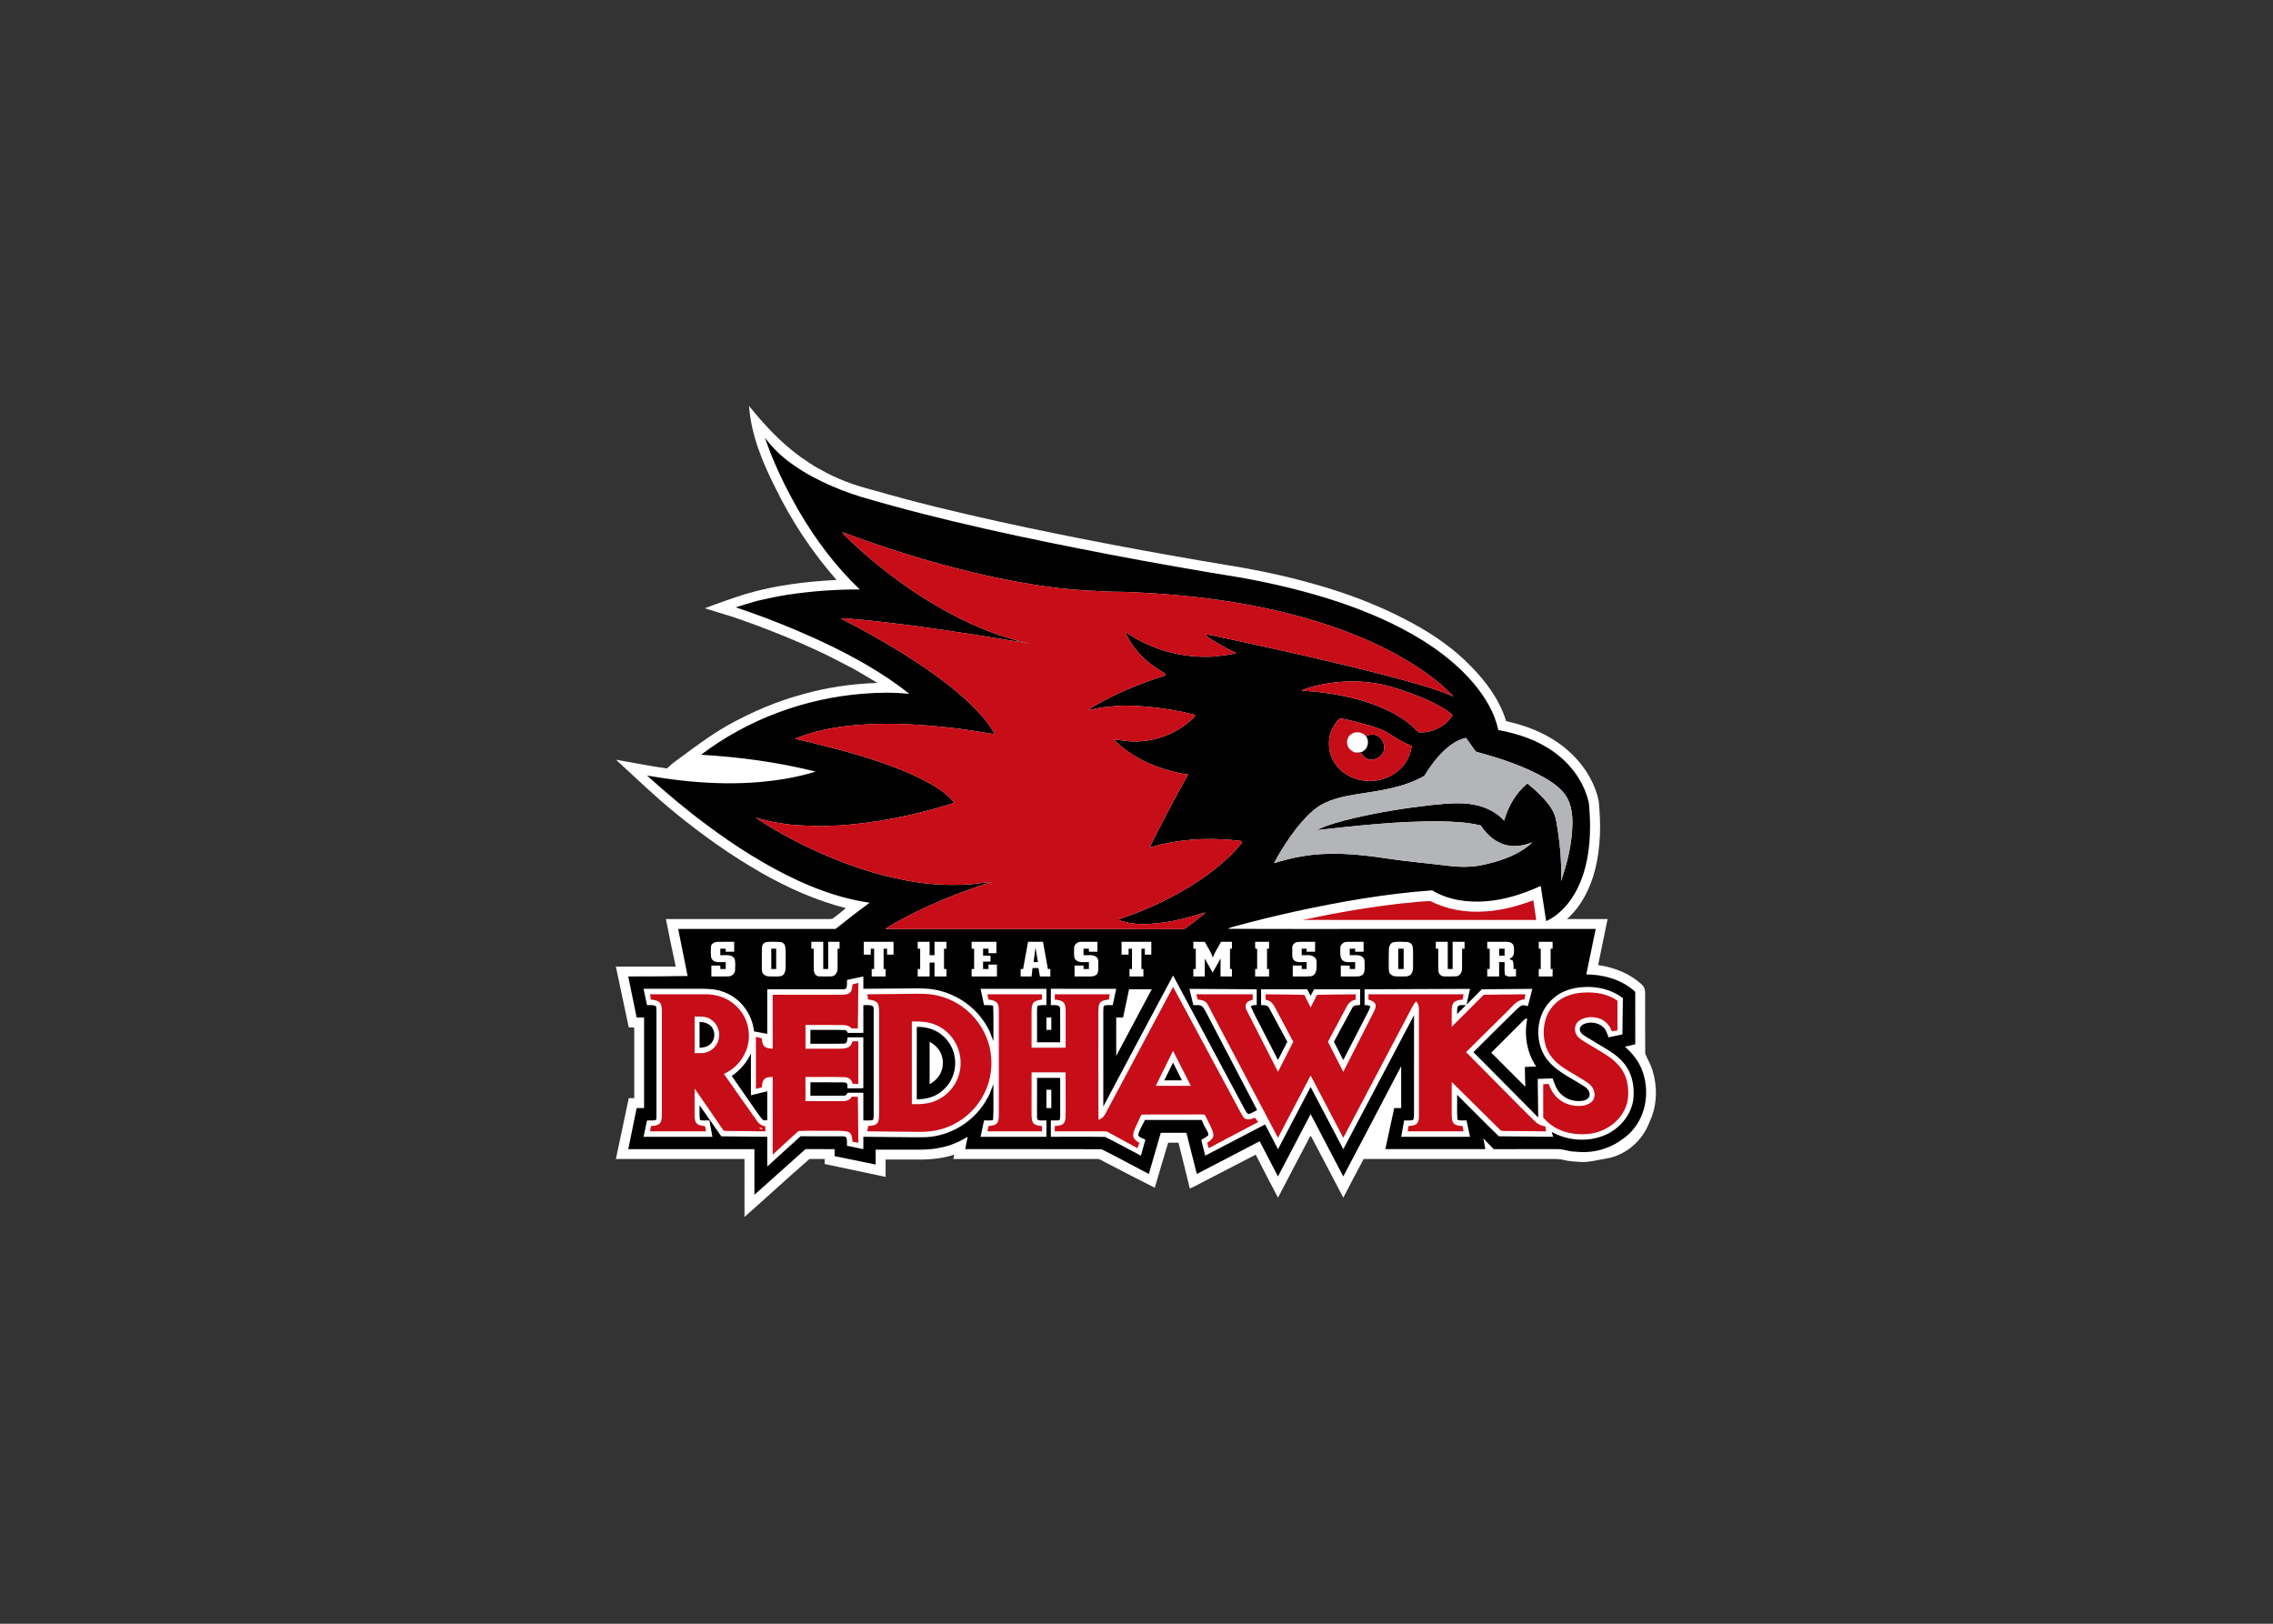 <svg clip-rule="evenodd" fill-rule="evenodd" stroke-linejoin="round" stroke-miterlimit="1.414" viewBox="0 0 560 400" xmlns="http://www.w3.org/2000/svg"><rect x="0" y="0" width="560" height="400" fill="#333333" stroke="none"/><g fill-rule="nonzero" transform="matrix(.211 0 0 .211 139.323 91.84)"><path d="m214.278 38.635c17.78 22.091 37.3 43.071 60.36 59.741 7.5 4.98 14.73 10.4 22.83 14.4 19.14 11.17 40.19 18.69 61.61 24.12 48.029 13.989 96.719 25.6 145.559 36.44 89.96 19.79 180.55 36.65 271.42 51.76 42.92 6.91 85.43 16.7 126.77 30.229 29.9 9.881 59 22.25 86.69 37.271 24.733 13.529 48.233 29.799 67.853 50.169 17.78 18.131 33.49 39.32 40.92 63.881 21.75 4.879 43.13 12.74 61.38 25.759 22.83 16.071 41.04 40.021 46.76 67.671 2.71 26.7 2.32 54.03-4.28 80.17-5.51 21.56-15.99 42.51-32.78 57.469 15.79.051 31.59 0 47.38.03-3.65 17.9-7.32 35.801-11 53.701 18.92 2.73 37.69 10.07 51.65 23.44 4.11 3.93 3.11 10.08 3.23 15.209.05 21.621-.14 43.251.09 64.861 2.87 6.83 6.84 13.259 8.81 20.51 5.04 17.14 5.18 36.01-1.12 52.86-2.19 5.1-4.06 10.369-6.74 15.25-9.53 17.39-26.85 30.6-46.57 33.83-9.3 1.359-18.45 4.16-27.91 4-7.35-.46-14.78-.621-21.96-2.47-5.94-1.51-12.08-.961-18.13-1.031-71.72-.009-143.44 0-215.163-.009-8.07 14.97-15.93 30.039-23.75 45.128-12.61-23.85-24.95-47.868-37.66-71.658-.23-.04-.69-.13-.92-.171-12.69 23.851-25.12 47.87-37.66 71.81-8.89-16.62-17.5-33.379-26.03-50.18-20.04 10.321-40.04 20.71-60.05 31.08-5.66 2.78-11.05 6.11-16.91 8.46-4.37-17.86-8.69-35.729-13.24-53.549h-12c-5.42 17.469-10.46 35.049-15.65 52.589-19.57-9.77-38.97-19.869-58.39-29.949-2.79-1.281-5.33-3.57-8.54-3.551-56.1-.04-112.19.051-168.29-.04.38-1.69.75-3.369 1.12-5.049-16.03 5.409-33.07 6.059-49.84 5.67-10.12.01-20.249-.02-30.369.02-.01 6.75.01 13.5-.02 20.259-23.7-4.991-47.41-9.97-71.1-15.019-.01-1.96-.02-3.91-.04-5.85-5.9-.01-11.8.02-17.7-.02-25.59 22.218-50.47 45.229-75.89 67.648-.1-22.539 0-45.08-.05-67.608-50.04-.06-100.08.04-150.13-.051 5.06-23.669 9.97-47.359 15.04-71.019 2.12-.02 4.24-.02 6.36-.03.03-27.51.02-55.021.01-82.54-2.13-.021-4.26-.03-6.389-.03-5.051-23.65-10.091-47.31-15.021-70.981 23.29-.07 46.57.011 69.86-.04-3.91-18.479-7.88-36.94-11.46-55.48 60.98-.009 121.95 0 182.93-.009 3.75-.131 7.56.339 11.28-.25 5.54-3.82 10.75-8.121 15.88-12.481-34.76-8.839-67.75-23.62-98.84-41.339-35.15-20.16-68.32-43.661-99.69-69.281-24.37-19.63-46.72-41.569-69.84-62.619 19.74 3.31 39.37 7.4 59.2 10.15 3.17-1.99 5.52-5.061 8.58-7.21 20.76-15.05 40.98-31 63.43-43.52 27.44-15.3 56.56-27.73 86.93-35.89 28.31-8.121 57.66-12.161 87.07-13.22-9.1-5.561-18.34-10.91-27.56-16.29-13.25-6.831-26.37-13.931-39.91-20.201-32.8-15.299-66.49-28.69-100.74-40.38-11.04-3.589-22.25-6.66-33.29-10.27 15.72-5.989 31.6-11.629 47.66-16.69 34.47-10.19 70.38-14.559 106.19-16.369-28.71-32.64-52.87-69.251-71.85-108.36-15.02-29.721-27.93-61.331-30.38-94.881z" fill="#fff"/><path d="m232.828 75.746c7.1 9.61 15.49 18.21 24.85 25.63 25.85 20.199 56.33 33.629 87.43 43.48 95.759 28.209 193.579 48.659 291.539 67.519 50 9.5 100.12 18.39 150.37 26.471 39.16 6.929 77.96 16.159 115.71 28.73 34.11 11.469 67.43 25.81 98.063 44.82 22.08 13.82 42.76 30.24 59.63 50.19 13.21 15.83 24.46 34.039 28.71 54.44 23.11 4.27 46.07 11.88 65.23 25.83 20.03 14.37 35.64 35.779 40.68 60.14 2.22 24.72 1.95 50-4.27 74.169-4.56 17.68-12.54 34.871-25.31 48.141-5.85 6.12-12.65 11.42-20.43 14.84-2.13-13.701-4.22-27.4-6.32-41.091-20.12 9.151-41.47 16.19-63.62 17.911-21.56 1.66-44.34-1.251-63.04-12.731-53.513 3.841-106.493 13-158.873 24.41-23.79 5.241-47.48 10.98-70.99 17.411-2.94.839-6 1.43-8.63 3.069 62.83.411 125.68.061 188.51.18h240.833c-3.68 17.691-7.33 35.39-11 53.091 19.5.1 39.54 5.51 54.73 18.14.96.989 2.71 1.75 2.43 3.439.05 19.98 0 39.971.03 59.961-4.04 1-8.08 1.989-12.13 2.91 8.73 7.359 16.05 16.6 20.12 27.35 6.75 17.87 6.36 38.6-1.91 55.92-4.61 9.43-11.4 17.96-20.06 23.97-12.26 9.39-27.46 14.99-42.91 15.66-5.17.32-10.32-.32-15.46-.57-6.3-.35-12.28-3.041-18.62-2.82-24.79.04-49.57-.011-74.36.02-4.03-4.16-8-8.39-12.03-12.54.74 4.17 1.51 8.35 2.29 12.53-38.92.01-77.833 0-116.753 0 3.46-15.98 6.92-31.96 10.38-47.94 2.69 0 5.4-.01 8.11 0 0-16.31.01-32.63 0-48.94-22.54 42.92-44.93 85.919-67.59 128.779-12.72-24.259-25.41-48.539-38.13-72.799-12.71 24.26-25.4 48.54-38.12 72.799-7.14-13.699-14.27-27.389-21.39-41.089-24.46 12.739-48.93 25.46-73.39 38.198-4.04-16.029-8.09-32.049-12.13-48.069h-29.98c-4.66 16.011-9.25 32.04-13.9 48.06-18.44-9.57-36.66-19.639-55.23-28.899-53.05-.231-106.13-.03-159.19-.1.96-4.78 1.89-9.57 2.85-14.351-9.52 5.631-19.73 10.321-30.65 12.381-14.66 3.499-29.84 2.41-44.77 2.599h-31.999v17.341c-15.98-3.27-31.95-6.541-47.93-9.8-.01-2.73-.01-5.451-.01-8.17-11.32-.01-22.64.019-33.96-.01-19.93 17.71-39.76 35.529-59.66 53.279-.01-17.761 0-35.509 0-53.259-49.1-.01-98.2 0-147.3-.01 3.26-15.98 6.53-31.96 9.81-47.94 2.89 0 5.78-.01 8.67 0 .01-35.25.01-70.5 0-105.74-2.9-.01-5.79-.01-8.69 0-3.27-15.98-6.54-31.961-9.81-47.941 23.1.021 46.21-.129 69.32-.529-3.67-18.301-7.34-36.61-11.02-54.911 61.26-.009 122.52-.009 183.77 0 13.07-10.47 26.28-20.779 39.83-30.609-28.62-4.15-56.27-13.381-82.52-25.36-38.82-17.871-75.04-40.97-109.18-66.59-23.72-17.64-46.34-36.73-68.27-56.55 52.74 9.18 107.08 12.81 160.13 3.99 12.45-2.08 24.81-4.83 36.87-8.61-43.86-10.93-88.82-17.071-133.92-19.66 54.34-41.24 120.81-65.8 188.73-71.24 18.08-1.48 36.32-1.771 54.379.159-15.49-12.579-32.209-23.54-49.399-33.62-26.5-15.459-54.26-28.65-82.46-40.68-23.26-9.82-46.88-18.82-70.83-26.789 8.47-2.471 16.85-5.26 25.37-7.57 11.66-2.501 23.28-5.311 35.09-7.05 27.94-4.22 56.2-6.31 84.45-6.2-28.37-27.081-52.08-58.75-71.69-92.651-15.47-26.939-29.03-55.099-39.08-84.529zm90.01 110.339c5.53 6.861 12.53 12.301 18.8 18.44 24.37 21.99 50.569 41.98 78.319 59.51 27.26 16.95 56.04 31.64 86.4 42.141 11.55 3.63 23.01 7.709 35.03 9.55-5.91-.13-11.55-2.091-17.42-2.551-58.39-9.559-116.88-18.729-175.769-24.649-9.04-.511-18.02-2.021-27.09-1.91 24.7 12.68 49.01 26.129 72.559 40.84 26.89 16.859 53.15 34.999 76.5 56.58 11.78 11.31 23.31 23.29 30.99 37.87-17.96-2.87-35.91-5.94-54.02-7.84-32.19-3.401-64.649-5.461-97.009-3.541-27.99 1.65-56.18 5.9-82.21 16.73 48.47 11.31 97.21 23.421 142.559 44.36 15.69 7.85 32.09 16.16 43.26 30.111-2.4 1.309-5.04 2.069-7.65 2.85-41.29 12.49-83.879 21.1-126.959 23.919-6.35.051-12.68.401-19.01.881-16.26-.921-32.69-.421-48.77-3.5-9.9-1.3-19.55-3.871-29.18-6.451 27.01 18.291 56.25 33.11 86.22 45.871 28.66 12.049 58.47 21.56 89.059 27.26 24.54 4.87 49.76 6.33 74.72 4.67 8.59-.591 17.06-2.351 25.66-2.7-7.48 1.69-14.52 4.8-21.81 7.13-23.39 8.24-46.38 17.669-68.6 28.71-11.52 5.93-23.229 11.629-33.969 18.92 10.56.32 21.119.07 31.679.15 105.76.019 211.53-.051 317.3.04 8.62-6.071 17.09-12.411 24.96-19.431-5.94 1.251-11.59 3.541-17.47 5.01-14 3.92-28.33 6.861-42.84 7.901-13.56 1.63-27.55.65-40.51-3.79-.02-.32-.05-.951-.07-1.271 19.93-6.639 39.38-14.699 58.06-24.3 30.8-15.87 60.14-35.719 83.01-62.009 1.32-1.351 2.13-3.06 2.74-4.82-31.27-4.01-63.36-3.45-94.15 3.74-4.76 1.08-9.38 2.679-14.18 3.57 14.35-28.73 29.26-57.2 45.05-85.15-5.86-.57-11.61-1.8-17.32-3.19-25.67-6.56-50.65-18.43-69.42-37.48 5.36-.171 10.55 1.449 15.88 1.73 27.95 2.69 56.77-7.411 76.94-26.951.89-.79 3.38-3.469 1.01-3.919-16.69-4.361-33.8-7.11-50.96-8.941-12.63-1.059-25.31-2.16-37.99-1.29-7.57.76-15.21 1.01-22.69 2.56-4.29.54-8.38 2.241-12.73 2.26 28.18-17.67 59.21-30.329 90.79-40.479-.47-1.561-1.24-2.98-2.79-3.651-19.21-10.639-35.65-27.05-44.35-47.399 29.94 21.03 67.12 31.269 103.58 29.13 8.71-1.26 17.53-1.751 26.09-3.951-9.86-5.059-19.69-10.199-29.03-16.169-2.41-1.6-5.27-2.99-6.38-5.88 8.94 1.179 17.64 3.659 26.5 5.309 41.1 8.801 82.13 17.951 123.03 27.65 31.39 7.411 62.69 15.19 93.73 23.951 15.543 4.54 31.143 9.13 45.953 15.749-18.67-19.849-41.593-35.149-65.253-48.389-25.02-13.811-51.45-24.971-78.49-34.17-75-25.251-154.15-35.941-232.96-39.31-12.34-.841-24.75 0-37.07-1.241-42.08-1.12-83.78-8.019-124.91-16.659-54.16-11.83-107.41-27.651-159.539-46.491-5.26-1.889-10.44-4.039-15.81-5.62zm542.169 182.441c-1.94.629-3.76 1.58-5.56 2.51 30.2 1.77 60.5 6.82 88.78 17.87 14.71 5.989 29.07 13.45 41.01 24.059 2.45 2.071 4.32 4.811 6.96 6.671 15.393 1.26 31.373-6.73 39.503-19.86-3.67-4.131-8.77-6.78-13.41-9.711-15.79-9.079-32.943-15.449-50.223-21.039-34.42-11.791-72.45-11.29-107.06-.5zm38.3 35.579c-5.84 6.16-10.01 13.991-11.45 22.391-.9 8.24-.26 16.929 3.61 24.4 5.54 11.789 16.81 20.209 29.2 23.68 16.31 4.68 34.93.97 47.85-10.14 8.63-7.17 14.22-17.731 15.43-28.88-9.04-3.52-17.36-8.54-25.46-13.811-7.79-5.199-16.84-7.969-25.73-10.62-9.88-2.7-19.8-5.32-29.83-7.37-1.18-.05-2.74-.73-3.62.35zm117.693 41.931c-7.08 7.41-12.76 15.98-18.23 24.59-23.583 13.47-51.023 17.17-77.463 21.17-14.97 2.349-30.21 5.35-43.52 12.929-11.4 6.91-20.17 17.161-28.5 27.381-9.73 12.729-18.54 26.18-26.03 40.36 10.76-3.331 21.68-6.15 32.8-7.971 32.13-5.599 64.93-2.63 96.94 2.201 24.57 3.86 49.383 5.779 74.053 8.91 14.65 1.82 29.66 1.68 44.03-1.98 19.38-4.59 39.1-11.541 53.87-25.42-8.85 3.34-18.47 5.449-27.91 3.71-13.66-2.32-25.1-11.92-32.32-23.41-15.55-3.82-31.64-4.52-47.58-4.841-48.253-.4-96.303 4.981-144.173 10.281 13.65-6.721 28.53-10.33 43.23-13.97 29.62-6.94 59.72-11.81 89.953-15.241 16.96-1.62 34.23-3.78 51.12-.489 13.05 2.52 25.64 8.63 34.74 18.47 4.66-16.621 13.66-32.22 27.11-43.251 8.2 6.58 16.03 13.71 22.75 21.821 5.27 6.219 9.55 13.5 10.89 21.64 4.24 23.18 6.64 46.819 5.65 70.399 7.84-22.549 13.43-46.199 13.33-70.179-.31-11.031-2.36-22.6-9.22-31.57-6.33-8.081-14.99-13.921-23.78-19.02-24.54-13.791-51.54-22.541-78.61-29.88-1.41-.32-2.07-1.741-2.91-2.741-3.23-4.589-6.48-9.159-9.75-13.709-12.19 2.689-22.12 10.929-30.47 19.81zm-851.212 225.03c.18 4.26-.72 8.78.73 12.85 3.42 5.91 10.97 3.68 16.56 4.08v8.06c-2.11-.01-4.21-.01-6.32 0 0-1.34.01-2.67.02-3.99-3.49-.021-6.97-.021-10.46-.01.01 4.229 0 8.46.01 12.689 6.62-.049 13.24.091 19.86-.049 4.01-.091 7.89-3.27 7.84-7.471-.02-4.409.78-9.089-.71-13.309-3.56-5.631-11-3.64-16.55-3.98v-7.56c2.1-.01 4.2-.01 6.3-.01 0 1.16.01 2.33.01 3.509 3.29-.009 6.58-.009 9.88-.009 0-3.86-.01-7.71-.01-11.56-6.65.07-13.3-.14-19.95.079-3.56.12-7.51 2.721-7.21 6.681zm64.74-6.391c-2.86.481-5.02 3.121-5.07 6.001-.45 7.429-.07 14.9-.21 22.35.05 3.22-.41 7.189 2.41 9.48 3.12 2.81 7.6 2.139 11.45 2.26 3.91-.18 8.58.8 11.65-2.28 3.1-4.52 2.14-10.29 2.32-15.451-.21-5.819.53-11.74-.63-17.479-.51-2.971-3.28-5.03-6.22-5.07-5.22-.22-10.51-.48-15.7.189zm72.17-.379c0 10.58-.01 21.17.01 31.75-1.92 0-3.84 0-5.75.01 0-10.58-.01-21.16 0-31.75-4.65-.01-9.3-.01-13.95 0 0 2.679 0 5.37.01 8.06.71 0 2.15.01 2.87.01.05 8.2-.11 16.4.07 24.599-.21 3.571 2.26 7.511 6.08 7.691 4.73.149 9.48.149 14.22 0 4.59.03 7.49-4.84 7.42-9 .08-7.771-.01-15.53.03-23.3.57 0 1.73.01 2.31.01v-8.07c-4.44-.01-8.88 0-13.32-.01zm41.56.01v15c2.73-.011 5.46 0 8.19 0 0-2.32 0-4.64.01-6.95 1.31 0 2.62.01 3.93.029-.01 7.891 0 15.77 0 23.661-.72.01-2.16.019-2.88.019v8.68h16.26c-.01-2.889-.01-5.769.01-8.649-.58-.021-1.76-.061-2.34-.08.03-7.89 0-15.77.02-23.65 1 0 2.99.01 3.99.01-.01 2.3 0 4.619 0 6.94 2.52-.021 5.04-.01 7.57-.01v-15zm62.999 0v8.05c.95 0 1.91.01 2.88.02v23.68c-.72 0-2.16 0-2.88.009v8.68c4.63 0 9.25-.009 13.88.011 0-5.411-.01-10.811.01-16.2 1.91-.011 3.82-.011 5.74 0 0 5.389 0 10.78-.01 16.18 4.65.02 9.3 0 13.95.009 0-2.899 0-5.79.01-8.68-.72 0-2.16-.009-2.88-.019 0-7.891-.01-15.79 0-23.68.71.01 2.15.01 2.87.01v-8.08c-4.65 0-9.3.01-13.94 0-.01 5.209 0 10.42 0 15.63-1.92 0-3.84 0-5.75.01-.01-5.211 0-10.42 0-15.63-4.63-.01-9.25-.01-13.88 0zm62.94 0c-.01 2.679-.01 5.37 0 8.06h2.94v23.69h-2.94v8.689c9.86-.009 19.71 0 29.57 0-.01-4.629 0-9.259-.01-13.879h-9.87c-.01 1.72-.01 3.45 0 5.19-2.11-.01-4.21-.01-6.31 0v-8.621c2.89-.01 5.79-.01 8.69 0-.01-2.319-.01-4.639 0-6.939-2.9-.011-5.8-.011-8.69 0v-8.12c2.1-.01 4.2-.01 6.31-.01-.01 1.749-.01 3.49 0 5.25h9.25c-.01-4.441 0-8.88 0-13.32-9.65.01-19.29 0-28.94.01zm65.88 0c-1.92 10.58-3.83 21.16-5.75 31.75-.72 0-2.16 0-2.88.009v8.68h12.74c.39-3.27.77-6.539 1.13-9.809 2.28-.011 4.58-.011 6.88 0 .57 3.27 1.16 6.53 1.74 9.809 4.06 0 8.13-.009 12.2 0v-8.689h-2.89c-1.89-10.59-3.84-21.17-5.73-31.75-5.82-.01-11.63-.01-17.44 0zm53.77 7.8c.18 4.03-.78 8.43 1.01 12.189 3.67 5.37 10.81 3.331 16.28 3.691-.01 2.689-.01 5.379 0 8.07-2.09-.01-4.17-.01-6.25 0-.01-1.34 0-2.67.01-4-3.51-.011-7.02-.011-10.52 0 .01 4.229 0 8.46.01 12.689 6.26-.019 12.53.021 18.8 0 2.78.011 5.94-.619 7.65-3.029 1.9-3.191 1.14-7.081 1.32-10.6-.1-3.03.54-6.79-2.19-8.91-4.15-3.61-10.1-1.871-15.08-2.28v-7.55c2.08-.01 4.15-.01 6.24-.01 0 1.16 0 2.33.02 3.509 3.3-.009 6.62-.009 9.93 0v-11.569c-6.35.03-12.69-.07-19.03.019-4.22-.22-8.6 3.351-8.2 7.781zm55.41-7.8v15h8.19c0-2.32 0-4.63.01-6.94 1.32-.01 2.65 0 4 .01-.02 7.889-.01 15.779-.01 23.67-.74.01-2.21.019-2.94.019v8.68h16.26c-.01-2.889-.01-5.769.01-8.64-.58-.03-1.76-.07-2.34-.1.03-7.879 0-15.759.02-23.639 1 0 2.99.01 3.99.01-.01 2.3-.01 4.61 0 6.919 2.51 0 5.03.011 7.55.021.02-5.01.01-10.01.02-15.01zm83.82 0c-.01 2.679-.01 5.37 0 8.06.72 0 2.15.01 2.87.01 0 7.889-.01 15.779.01 23.67-.72.01-2.16.01-2.88.019-.01 2.89-.01 5.781 0 8.68 4.46-.009 8.91 0 13.38 0-.03-6.95.02-13.899-.03-20.84 2.97 5.481 6.12 10.861 9.18 16.301 3.08-5.501 6.33-10.91 9.3-16.481-.18 7.001-.04 14-.09 21.011 4.44.02 8.88 0 13.32.009-.01-2.899-.01-5.79 0-8.68-.56-.009-1.69-.019-2.25-.019 0-7.901 0-15.79.01-23.68.56 0 1.68 0 2.24.01-.01-2.7-.01-5.391 0-8.07-4.23 0-8.46-.01-12.68 0-3.26 6.139-7.23 11.929-9.69 18.47-1.9-6.69-6.24-12.271-9.28-18.44-4.47-.06-8.94-.03-13.41-.03zm72.19 0c0 2.599-.13 5.22.1 7.829.55.131 1.67.39 2.22.521-.04 7.789-.01 15.58-.01 23.379-.58.011-1.75.03-2.33.051.01 2.88.01 5.77.01 8.659 5.41 0 10.83-.009 16.25.011 0-2.9 0-5.801.01-8.691-.6 0-1.79-.009-2.38-.019v-23.67c.6-.01 1.78-.01 2.38-.01-.01-2.7-.01-5.391-.02-8.07-5.41.01-10.82 0-16.23.01zm43.36 7.81c.35 4.28-1 9.089 1.27 12.979 3.77 4.591 10.37 2.391 15.49 2.901-.01 2.679-.01 5.369 0 8.06-1.93-.01-3.85-.01-5.75 0-.01-1.34-.01-2.67.01-4-3.49-.011-6.97 0-10.45 0-.01 4.229-.01 8.46 0 12.689 7.08-.149 14.19.29 21.26-.21 5.35-.819 6.65-6.889 6.58-11.429-.24-3.53.93-8.14-2.35-10.59-4.02-3.93-10.04-2.24-15.05-2.58-.01-2.53-.01-5.06 0-7.57 1.91-.01 3.83 0 5.76.01-.01.88-.02 2.62-.03 3.49 3.29 0 6.59 0 9.89.009 0-3.859 0-7.719.01-11.569-6.75.119-13.51-.271-20.24.189-3.76.341-7 3.71-6.4 7.621zm56.07-.021c.13 4.991-1.11 11.511 3.76 14.741 4.15 2.12 9.07.809 13.55 1.16 0 2.679 0 5.369.01 8.06-2.12-.01-4.23-.01-6.32 0-.01-1.34 0-2.67.01-3.99-3.49-.021-6.97-.021-10.45-.01v12.689c4.95 0 9.91-.009 14.87.011 3.57-.07 7.74.499 10.65-2.07 2.89-2.691 2.15-7.051 2.33-10.59-.21-3.291.69-7.431-2.2-9.811-4.17-3.71-10.17-1.959-15.21-2.349v-7.56c2.1-.01 4.2-.01 6.31-.01 0 .879.01 2.63.01 3.5h9.87v-11.56c-6.58.049-13.17-.12-19.74.06-3.93.11-7.91 3.589-7.45 7.729zm61.96-7.31c-3.54.911-5.08 4.801-5.27 8.121-.29 7.02-.06 14.059-.14 21.1.06 2.91-.07 6.4 2.4 8.469 3.13 2.821 7.62 2.191 11.51 2.291 4.06-.15 8.97.779 12.1-2.52 3.2-4.011 2.21-9.44 2.39-14.19-.21-6.01.44-12.09-.46-18.051-.44-3.38-3.81-5.449-7.01-5.519-5.16-.19-10.41-.561-15.52.299zm49.543-.479c-.01 2.679-.01 5.37 0 8.06.72 0 2.16.01 2.88.01.1 8.59-.22 17.19.16 25.779.09 3.551 3.19 6.721 6.81 6.551 4.73.03 9.48.21 14.21-.12 4.15-.43 6.53-4.92 6.56-8.731.18-7.829.01-15.66.07-23.479.72 0 2.16-.01 2.88-.01-.01-2.69-.01-5.381 0-8.06-4.65-.01-9.3 0-13.94-.01-.01 10.59-.01 21.17 0 31.76-1.91-.01-3.81-.01-5.69 0v-31.75c-4.65 0-9.3-.01-13.94 0zm60.06 0c-.01 2.679-.01 5.379.01 8.07.72 0 2.15-.01 2.87-.01v23.69c-.72 0-2.16 0-2.88.009-.01 2.89-.01 5.781.01 8.68 4.61 0 9.24-.009 13.87 0 0-5.58-.01-11.169 0-16.749 2.11 0 4.24-.01 6.37 0 .26 5.009-.61 10.159.57 15.07 3.37 3.13 8.58 1.13 12.75 1.67-.01-2.89-.01-5.781.01-8.671-.72 0-2.15-.009-2.86-.019.01-3.34.11-6.75-1.05-9.93-1.31-.58-2.61-1.131-3.9-1.671 2.1-1.239 4.52-2.7 5.03-5.3.59-3.289.75-6.739.04-10-.92-3.479-4.72-4.86-7.98-4.82-7.62-.08-15.24 0-22.86-.019zm60.13 0c-.01 2.679-.01 5.36 0 8.06.58 0 1.73.01 2.31.01 0 7.88-.02 15.76.02 23.64-.59.019-1.76.059-2.35.08.01 2.88.01 5.76.02 8.649 5.39-.009 10.79 0 16.19-.009-.01-2.89-.01-5.781 0-8.661-.58-.01-1.74-.029-2.33-.049.02-7.881.01-15.761.01-23.65.58 0 1.74-.01 2.32-.02-.01-2.69-.01-5.381 0-8.06-5.41.01-10.8 0-16.19.01zm-508.433 192.24c-.02-37.15 0-74.3-.01-111.45.05-1.971.01-3.98.57-5.87 3.16-1.681 6.99-.741 10.44-.99 1.36-6.341 2.68-12.7 4.07-19.04-25.44-.051-50.88 0-76.33-.02-.01 6.349 0 12.7 0 19.049 3.59.281 10.29-1.279 10.84 3.881.24 13.16.02 26.34.1 39.51h-27.06v-30.531c.02-4.04-.21-8.089.46-12.079 3.43-.86 6.97-.83 10.48-.781-.01-6.349 0-12.7 0-19.049-25.63 0-51.26.009-76.89 0 1.36 6.349 2.7 12.71 4.08 19.07 3.55-.051 7.14-.131 10.63.669.67 13.771.12 27.581.3 41.371-2.38-5.53-3.92-11.47-7.18-16.58-11.2-20.28-30.98-35.521-53.26-41.66-11.65-3.5-23.94-3.57-35.99-3.331-18.479.241-36.959.411-55.439.461-.01-4.811 0-9.611-.01-14.42-6.37 1.359-12.74 2.72-19.11 4.08-.06 3.039.24 6.139-.48 9.14-.96 1.81-3.2 1.679-4.95 1.77-29.22-.01-58.43 0-87.64-.01-.01 17.339 0 34.68-.01 52.02-5.17-.94-10.33-1.91-15.49-2.861-2.04-21.27-17.29-40.799-37.93-46.859-6.73-2.391-13.95-2.69-21.02-2.87-23.33.03-46.67 0-70 .01 1.36 6.349 2.71 12.7 4.06 19.06 3.09.08 6.29-.34 9.28.63 2.07.75 1.51 3.469 1.73 5.199 0 41.331-.01 82.65 0 123.971-.14 1.47.15 3.19-.82 4.46-3.32.76-6.79.229-10.17.369-1.36 6.351-2.709 12.71-4.07 19.071 26.79 0 53.57-.01 80.36 0-1.13-6.361-2.28-12.72-3.44-19.071-3.67-.29-7.61.711-11.1-.65-.94-5.629-.22-11.399-.44-17.079 8.47 12.09 16.92 24.2 25.4 36.29 17.88.12 35.77.39 53.65.519.01 11.581 0 23.15.01 34.731 12.98-11.74 25.89-23.55 38.85-35.31 15.92.02 31.83-.02 47.75.02 2.03.169 4.74-.301 5.98 1.77.74 3.01.43 6.16.48 9.25 6.37 1.33 12.75 2.66 19.12 4.009.01-4.829 0-9.659.01-14.489 19.78.18 39.569.43 59.359.57 6.71-.07 13.46.26 20.14-.65 27.14-3.431 52.19-20.5 65.13-44.63 3.34-5.14 4.83-11.16 7.23-16.74-.22 13.9.49 27.86-.36 41.73-3.27 1.419-7.08.339-10.56.65-1.36 6.36-2.71 12.719-4.07 19.08h76.87c.01-6.361 0-12.72.01-19.071-3.4-.379-7.31.9-10.36-.889-.87-2.21-.5-4.67-.6-6.98.04-13.941.01-27.881.02-41.811 9.02-.009 18.04 0 27.06-.009-.01 14.949.01 29.91-.01 44.86-.21 1.55.23 3.87-1.54 4.66-3.12.36-6.27.11-9.39.16v19.08c21.13.09 42.28-.19 63.4.13 14.04 7.049 27.83 14.65 41.77 21.93 1.75-6.22 3.52-12.42 5.21-18.65-2.84-1.72-6.83-2.13-8.46-5.341 1.35-6.349 5.35-11.779 7.92-17.699 22.1-.011 44.21 0 66.32 0 1.44 3.45 2.87 6.929 4.82 10.139 1.36 2.291 2.94 4.671 2.96 7.45-2.14 2.651-5.52 3.791-8.32 5.591 1.58 6.149 3.09 12.33 4.64 18.489 23.3-12.13 46.59-24.269 69.87-36.43 5.05 9.61 10.02 19.271 15.09 28.87 12.74-24.19 25.36-48.429 38.1-72.619 12.82 24.16 25.41 48.45 38.15 72.659 27.54-52.16 55.06-104.339 82.6-156.499-.03 39.069.03 78.14-.03 117.2-.24 1.859.16 4.62-1.99 5.44-3.15.55-6.37.18-9.54.269-1.15 6.351-2.3 12.71-3.44 19.071 26.793-.01 53.583 0 80.373 0-1.37-6.361-2.7-12.72-4.08-19.071-3.53-.21-7.37.65-10.65-.97-.76-9.619-.12-19.33-.32-28.98 16.3 16.09 32.21 32.62 48.74 48.441 21.12.28 42.24.42 63.36.58-.58-1.89-1.17-3.801-1.72-5.681 20.11 11.151 46.01 12.46 66.53 1.641 15.3-8.11 27.17-23.47 28.95-40.96 1.08-12.17-.79-24.971-7.32-35.47-5.28-8.79-13.46-15.37-22.09-20.69-8.72-5.34-17.51-10.55-26.25-15.85-2.72-1.741-5.84-3.651-6.74-6.97-.77-2.831.88-5.73 3.38-7.04 6.95-3.74 16.08-2.79 22.38 1.859 4.35 3.021 5.92 8.311 7.54 13.07 5.4-1.139 10.8-2.309 16.21-3.429.17-14.101.4-28.19.59-42.28-15.83-12.23-37.09-15.36-56.39-11.68-8.81 1.87-17.56 5.269-24.28 11.43-22.43 17.89-24.29 55.33-4.46 75.839 11.47 12.191 27.23 18.801 40.91 28.041 3.27 2.18 6.11 6 5.22 10.13-.62 3.17-3.77 4.95-6.62 5.78-9.68 2.04-20.45-1.001-27.31-8.21-4.85-4.811-6.83-11.471-9.14-17.69-5.8.199-11.6.41-17.4.62.23 15 .37 29.999.59 45.01-25.21-25.42-50.42-50.831-75.63-76.25 16.24-16.121 32.37-32.361 48.74-48.341 2.5-2.149 4.69-4.809 7.74-6.209 2.34-.71 4.78.39 7.1.809 1.7-6.73 3.44-13.449 5.16-20.179-19.65.1-39.3.409-58.95.5-5.99 5.929-11.87 11.96-17.84 17.909 1.35-6.139 2.69-12.27 4.05-18.399-41.04.079-82.083.409-123.123.5-.01 6.12-.01 12.24-.01 18.369 2.36.01 4.78.26 6.8 1.62-.65 1.84-1.29 3.71-2.2 5.451-9.85 19.029-19.62 38.1-29.44 57.14-3.67-7.09-7.31-14.21-10.96-21.31 7.13-13.18 14.35-26.32 21.4-39.551 1.6-3.56 5.96-3.209 9.22-3.299 0-6.14-.01-12.28.01-18.42-17.92-.01-35.84 0-53.75 0-1.35 2.51-2.7 5.01-4.04 7.53-1.36-2.52-2.71-5.031-4.06-7.54-17.93.01-35.86 0-53.79.01-.01 6.14 0 12.289-.01 18.44 3.35.03 7.79-.251 9.37 3.44 7.02 13.17 14.17 26.26 21.26 39.39-3.64 7.09-7.21 14.22-10.93 21.27-6.11-11.87-12.22-23.741-18.32-35.621-4.41-9-9.62-17.64-13.41-26.93 1.86-1.889 4.52-1.47 6.93-1.549-.02-6.151-.01-12.3-.01-18.44-26.21-.101-52.42-.41-78.62-.51 1.53 6.33 3.06 12.659 4.61 19 3.41.23 7.39-.761 10.35 1.44 2.54 2.689 4.04 6.17 5.82 9.38 19.43 37.24 38.89 74.47 58.33 111.7-2.85 1.379-5.52 3.12-8.44 4.33-2.98 1.07-4.38-2.38-5.63-4.351-28.06-52.349-56.02-104.749-84.07-157.1-27.29 50.9-54.37 101.91-81.47 152.911zm23.11-103.86c-2.69-.01-5.37-.01-8.05 0 .01 14.959-.02 29.92.01 44.88 13.87-25.92 27.67-51.87 41.49-77.82h-26.5c-2.32 10.98-4.62 21.96-6.95 32.94zm-89.55-.01c-.01 4.809-.01 9.62 0 14.44 1.9-.011 3.82-.011 5.74 0v-14.43c-1.92-.01-3.83-.01-5.74-.01zm557.853 2.66c-12.79 12.83-25.61 25.629-38.42 38.439 13.28 13.261 26.53 26.541 39.81 39.791-.26-7.69-.57-15.39-.57-23.091 4.41-.28 8.84-.509 13.27-.519-11.07-16.17-14.37-36.841-10.45-55.9-1.37.049-2.81.02-3.64 1.28zm-557.863 81.72c.01 7.13 0 14.249 0 21.379 1.91-.019 3.83-.019 5.75-.009v-21.37c-1.92-.011-3.84-.011-5.75 0zm373.2-413.23c3.82-1.23 8.11-2.321 11.98-.61 7.05 2.7 10.83 11.23 8.72 18.36-2.22 6.559-9.51 10.779-16.29 9.97-4.52-.65-8.22-3.841-10.24-7.831-2.88-.099-5.77-.169-8.61-.62l.92.04c3.45.11 7.37.72 10.35-1.489 5.37-3.36 6.91-10.94 3.84-16.361zm-694.439 248.55c1.91-.01 3.83-.01 5.74-.01 0 7.899 0 15.789.01 23.69-1.92-.01-3.84-.01-5.76 0 .01-7.901 0-15.791.01-23.68zm308.509-1.291c1.02 5.631 1.9 11.27 2.86 16.911-1.71-.01-3.42-.01-5.12 0 .75-5.641 1.49-11.28 2.26-16.911zm423.55 1.281c2.09 0 4.2 0 6.31.01-.01 7.889 0 15.779 0 23.68-2.12-.01-4.22-.01-6.31 0 0-7.901-.01-15.8 0-23.69zm117.813 0h6.37c-.01 2.7-.01 5.41 0 8.119-2.14 0-4.26 0-6.37.011-.01-2.72-.01-5.43 0-8.13zm-742.372 65.88c3.43.129 7.08-.51 10.35.82 1.92.84 1.61 3.21 1.72 4.93-.04 41.359.03 82.71-.04 124.07-.2 1.65.18 4.259-2.05 4.589-3.31.421-6.66.14-9.98.21v-32.379c-6.09 0-12.17.019-18.25-.01-1.07 1.57-2.05 3.699-4.31 3.44-13.08.189-26.17.02-39.26.079.01-5.22 0-10.429.01-15.629 12.64.05 25.28-.09 37.92.07 1.73.18 4.24-.15 5.02 1.86.35 1.639.29 3.329.4 5.019 6.15-.03 12.31-.009 18.46-.009.01-19.83.01-39.67 0-59.5-6.13-.01-12.25.02-18.38-.02-.23 2.77-.34 7.369-4.18 7.369-13.07.341-26.16.051-39.24.15-.01-5.4 0-10.8-.01-16.189 13.43.15 26.88-.31 40.29.25 2.01-.11 2.65 1.83 3.4 3.299 6.04-.099 12.08-.029 18.13-.049zm694.102 1.48c2.48-2.45 6.46-1.13 9.6-1.501-3.45 3.49-6.93 6.961-10.41 10.421.12-2.971-.31-6.101.81-8.92zm-885.352 18.089c3.5.311 7.18.591 10.2 2.601 8.22 4.22 9.26 16.799 2.78 23-3.44 3.42-8.27 4.419-12.94 4.68-.1-10.091-.03-20.19-.04-30.281zm253.639 5.811c9.91-.15 20.05 2.27 27.99 8.43 11.73 8.57 18.34 23.62 16.6 38.059-.9 11.761-7.36 22.86-16.87 29.78-7.9 6.001-17.93 8.46-27.74 8.211.02-28.161-.03-56.32.02-84.48zm14.99 17.39c-.02 16.56-.01 33.12 0 49.69 2.95-1.871 5.89-3.851 8.17-6.54 7.6-7.51 9.3-19.79 5.08-29.43-2.57-6.001-7.62-10.611-13.25-13.72zm-231.079 39.88c9.76-6.47 17.6-15.65 22.42-26.32.05 16.299.01 32.6.02 48.9 6.36-1.54 12.71-3.09 19.06-4.61 0 11.209.02 22.42-.01 33.63-1.71 0-3.85.979-5.21-.48-2.93-2.85-5.05-6.39-7.49-9.64-9.62-13.811-19.18-27.66-28.79-41.48zm505.029 5.16c3.44-6.88 6.9-13.76 10.32-20.651 3.47 6.87 6.89 13.761 10.34 20.651z"/><path d="m1021 446.036c8.35-8.881 18.28-17.121 30.47-19.81 3.27 4.55 6.52 9.12 9.75 13.709.84 1 1.5 2.421 2.91 2.741 27.07 7.339 54.07 16.089 78.61 29.88 8.79 5.099 17.45 10.939 23.78 19.02 6.86 8.97 8.91 20.539 9.22 31.57.1 23.98-5.49 47.63-13.33 70.179.99-23.58-1.41-47.219-5.65-70.399-1.34-8.14-5.62-15.421-10.89-21.64-6.72-8.111-14.55-15.241-22.75-21.821-13.45 11.031-22.45 26.63-27.11 43.251-9.1-9.84-21.69-15.95-34.74-18.47-16.89-3.291-34.16-1.131-51.12.489-30.233 3.431-60.333 8.301-89.953 15.241-14.7 3.64-29.58 7.249-43.23 13.97 47.87-5.3 95.92-10.681 144.173-10.281 15.94.321 32.03 1.021 47.58 4.841 7.22 11.49 18.66 21.09 32.32 23.41 9.44 1.739 19.06-.37 27.91-3.71-14.77 13.879-34.49 20.83-53.87 25.42-14.37 3.66-29.38 3.8-44.03 1.98-24.67-3.131-49.483-5.05-74.053-8.91-32.01-4.831-64.81-7.8-96.94-2.201-11.12 1.821-22.04 4.64-32.8 7.971 7.49-14.18 16.3-27.631 26.03-40.36 8.33-10.22 17.1-20.471 28.5-27.381 13.31-7.579 28.55-10.58 43.52-12.929 26.44-4 53.88-7.7 77.463-21.17 5.47-8.61 11.15-17.18 18.23-24.59z" fill="#b4b5b9"/><path d="m333.458 726.356c3.22-2.47 3.78-6.75 4.9-10.39.13 3.439.13 6.88.17 10.33-1.97 1.84-3.9 3.869-6.47 4.85-4.43 1.759-9.31 1.26-13.97 1.33-23.44.01-46.89-.07-70.33.04-.01 21.009.11 42.02-.06 63.029-5.71-.129-12.18-.15-16.38-4.669 4.45.86 8.98 1.209 13.51 1.129-.02-20.95.01-41.9-.02-62.85 25.13-.15 50.25.101 75.37-.019 4.48-.25 9.48.019 13.28-2.78zm374.939-1.06c1.41-3.161 3.41 1.53 1.93 2.999-23.89 45.881-48.46 91.421-72.78 137.091-3.02 5.91-7.46 12.37-14.78 12.72-.08-1.15-.15-2.291-.21-3.41 6.52-.421 10.03-6.38 12.66-11.581 24.38-45.94 48.72-91.919 73.18-137.819zm473.653 1.9c14.01-1.9 29.32-1.07 41.54 6.709-10.82-3.06-22.12-4.96-33.39-4.019-9.9.44-20.06 3.08-27.95 9.29-7.67 5.969-12.07 15.35-13.25 24.859-1.44 12.561 1.04 25.831 8.27 36.351-7.88-7.57-11.97-18.54-11.98-29.38-.53-10.51 2.78-21.23 9.48-29.391 6.77-8.149 16.95-12.799 27.28-14.419zm-1079.532 1.379c15.2-.229 30.4-.049 45.6-.109 9.42.13 18.99-.63 28.25 1.53 7.41 1.88 14.59 5.4 19.96 10.929-4.57-3.149-9.41-6.04-14.8-7.52-7.22-2.329-14.9-2.069-22.38-1.98-14.68.121-29.35.341-44.02.461-4.47.23-8.42-2.17-12.61-3.311zm253.28-.009c14.78-.19 29.569-.29 44.349-.44 9.34-.301 18.74-.58 28.01.75 15.39 2.299 29.95 9.55 41.2 20.259-9.58-7.429-20.5-13.369-32.44-15.889-10.73-2.62-21.83-1.72-32.75-1.751-11.68.18-23.359.25-35.039.391-4.72.35-8.87-2.27-13.33-3.32zm139.889-.01c19.62-.14 39.24-.151 58.86 0-4.47 1.109-8.64 3.68-13.38 3.339-10.68-.059-21.37-.07-32.06.011-4.75.34-8.9-2.38-13.42-3.35zm78 .029c19.61-.22 39.22-.139 58.83-.04-4.52.881-8.66 3.471-13.35 3.35-11.03-.07-22.05-.049-33.07-.009-4.38.109-8.23-2.35-12.41-3.301zm166.23.011c15.09-.28 30.18-.06 45.26-.121 5.08.021 10.17-.209 15.23.32-2.54 1.451-5.12 3.361-8.21 3.081-13.01-.01-26.03-.061-39.04.019-4.66.161-8.73-2.52-13.24-3.299zm199.64.059c35.05-.36 70.123-.199 105.183-.08-4.21 1.16-8.19 3.561-12.68 3.32-11.33-.089-22.67-.009-34.003-.029-1.87.12-3.51-.771-5.14-1.5-.71.479-1.41.97-2.09 1.47-14.24.04-28.47 0-42.7.04-3.23.28-6.08-1.4-8.57-3.221zm134.583.68c14.37-.279 28.76-.47 43.13-.739-3.05 1.01-5.93 2.62-9.11 3.18-11.01.39-22.11.07-33.07.979-4.74 3.991-8.79 8.761-13.25 13.061-8.91 8.73-17.62 17.67-26.51 26.429.2-1.919-.47-4.289 1.21-5.69 8.62-8.769 17.41-17.359 26.06-26.109 3.91-3.63 7.27-7.911 11.54-11.111zm-254.983-.58c13.93-.21 27.85.491 41.78.451.22.819.66 2.46.88 3.27-7.53-.121-15.07-.151-22.6-.471-6.79-.339-14.2 1.121-20.06-3.25zm60.55.44c13.73.121 27.45-.669 41.18-.459-2.75 1.45-5.54 3.14-8.74 3.24-9.79.55-19.59.4-29.39.5-3.14 6.13-6.06 12.379-9.34 18.44-.94-1.54-1.88-3.081-2.8-4.6 3.17-5.641 6.23-11.331 9.09-17.121zm-372.23 4.911c4.33 4.1 4.99 10.239 4.96 15.88-.02 39.68.04 79.359-.04 119.029.13 5.11-1.82 10.08-5.52 13.631-3.72-.04-7.44-.03-11.15-.12 3.84-.951 8.37-1.48 10.8-5.011 2.37-3.659 2.24-8.229 2.35-12.42-.01-36.339 0-72.679 0-109.019-.1-7.341.57-14.8-1.4-21.97zm-393.119.379c3.49 3.621 4.58 8.67 4.49 13.57.06 39.681.01 79.361.02 119.041.16 5.739-1.7 11.599-6 15.57-3.49-.05-6.99-.06-10.48-.17 3.92-.9 8.54-1.57 10.9-5.25 1.87-3.4 2.08-7.401 2.22-11.19.02-40.01-.02-80.021.02-120.03.05-3.881-.61-7.721-1.17-11.541zm253.12-.07c5.67 4.871 5.1 12.85 5.08 19.62-.02 37.341-.02 74.681 0 112.021-.01 4.81-.61 9.92-3.57 13.899-2.76 4.621-8.88 2.06-13.23 2.571 4.08-.9 8.95-1.561 11.29-5.5 2.44-4.56 1.78-9.94 2.13-14.921.07-33.349.14-66.699.02-100.059-.16-9.21.91-18.65-1.72-27.631zm217.949.161c6.34 5.65 4.76 14.849 5.02 22.439-.02 12.42.01 24.85-.02 37.271-15.39.029-30.79 0-46.18.02.01-.88.01-2.64.02-3.521 14.2.021 28.4 0 42.6.011.01-15.26.01-30.51.01-45.761.1-3.549-.64-7.03-1.45-10.459zm166.44.299c4.74 2.751 7.74 7.46 10.22 12.201 23.8 45.299 47.84 90.47 71.57 135.82-.6 1.23-1.19 2.47-1.76 3.719-26.76-50.54-53.08-101.309-80.03-151.74zm246.3-.29c4.413 3.871 4.923 9.971 4.723 15.461-.03 37.679-.02 75.36 0 113.05-.07 4.159.29 8.47-1.08 12.49-.94 2.8-3.043 4.949-5.003 7.069-3.43-.049-6.84-.049-10.25-.149 3.88-1.001 8.44-1.58 10.97-5.09 2.32-3.63 2.39-8.13 2.47-12.28 0-39.7.013-79.391-.01-119.091.083-3.909-.68-7.74-1.82-11.46zm-169.46.37c3.39 2.061 6.24 4.93 8.02 8.501 6.71 12.5 13.32 25.049 19.99 37.57-7.1 14.02-14.21 28.04-21.31 42.06-.61-1.32-1.23-2.64-1.82-3.94 6.6-12.69 13.18-25.38 19.67-38.12-8.1-15.401-17.04-30.36-24.55-46.071zm120-.169c1.28 1.92 3.54 3.699 3.3 6.279-.14 3.421-2 6.401-3.45 9.4-12.37 24.26-24.58 48.6-37.09 72.801-.69-1.78-1.75-3.72-.48-5.5 12.16-23.86 24.3-47.73 36.31-71.66 2-3.451 1.78-7.51 1.41-11.32zm-770.579 23.19c3.39 3.71 6.66 7.92 7.37 13.06 2.05 11.88-6.31 23.779-17.29 27.849-5.57 2.2-11.66 1.711-17.52 1.701.01-.82.04-2.48.05-3.31 6.34.05 13.07.38 18.85-2.711 8.67-4.21 14.2-14 13.27-23.61-.13-4.739-2.48-8.959-4.73-12.979zm274.879 14.86c8.24 8.1 13.68 19.13 14.52 30.71 1.63 13.28-3.73 26.61-12.29 36.59-9.44 11.18-23.36 18.68-38.02 19.68-4.28.449-8.58.44-12.87.29.01-.69.04-2.06.06-2.751 11.92.481 24.45-.76 34.76-7.28 14.04-8.319 23.78-23.659 24.91-39.979 1.27-13.28-3.14-26.66-11.07-37.26zm-227.409 7.02c.89 4.12 3.49 7.839 3.15 12.189-.08 9.341-.04 18.69-.02 28.031.13 3.97-2.32 7.35-3.06 11.15.15-17.12.29-34.251-.07-51.37zm981.142 18.63c-8.38-5.52-18.37-9.52-23.88-18.391 10.48 7.56 21.96 13.561 32.78 20.601 3.87 2.52 7.29 5.649 10.58 8.87-6.24-4.14-13.26-6.901-19.48-11.08zm-875.262-8.18c3.23-1.431 4.86-4.78 6.8-7.511.11 2.12.21 4.271.31 6.41-4.18 3.931-9.74 6.141-15.48 6.171-14.28.129-28.56-.011-42.84.059-.01-.859-.03-2.59-.04-3.449 12.3.309 24.6.019 36.9.15 4.81-.091 9.84.129 14.35-1.83zm380.689-.351c-1.41-1.949-.03-4.1.58-6.049 9.19 18.219 18.11 36.579 27.26 54.82-17.46-.01-34.93.06-52.39-.05.8-1.03.88-3.321 2.55-3.23 14.9-.18 29.8.01 44.7-.08-7.52-15.16-15.13-30.28-22.7-45.411zm161.22 23.991c11.94 22.4 23.46 45.04 35.5 67.4 1.2 1.43 1.04 4.189-1.08 4.549-12.17-22.829-23.79-45.959-35.85-68.849.47-1.04.94-2.08 1.43-3.1zm-286.55 3.65c1.2-.03 2.41-.061 3.63-.061-.07 16.841.01 33.691-.04 50.531.06 5.32-1.69 11.029-6.13 14.29-3.5.61-7.09.17-10.62.18 3.66-.921 7.87-1.391 10.44-4.47 2.63-3.401 2.63-7.95 2.75-12.041 0-16.149.05-32.29-.03-48.429zm-342.019 4.6c.74-.01 2.24-.04 2.98-.051-.06 26.291-.01 52.571-.02 78.861.32 2.12-1.69 3.37-2.84 4.83-.27-27.88-.04-55.761-.12-83.64zm-94.1 2.57c13.51 18.86 26.22 38.29 39.69 57.19-1.34-.021-2.68-.03-4.02-.03-11.38-16.621-22.8-33.22-34.28-49.76-1.77-2.09-1.38-4.89-1.39-7.4zm1050.392 6.25c2.57 2.42 5.75 4.739 6.5 8.43.7 3.88.38 8.09-1.59 11.58-3.14 5.94-9.42 9.68-15.89 10.91-11.77 1.969-24.42-2.34-32.18-11.49 7.97 6.77 18.74 9.859 29.1 8.989 7.27-.709 15.04-4.799 17.36-12.149 1.79-5.64-.21-11.51-3.3-16.27zm-56.5 26.06c.04-8.09-.48-16.19.21-24.26 2.68 1.91 3.33 5.16 3.1 8.259-.13 10.241.13 20.481-.17 30.721-4.1-3.861-2.88-9.691-3.14-14.72zm-814.252-4.88c2.88-1.16 5.06-3.57 8.04-4.55.04.87.1 2.59.13 3.46-3.92 3.54-9.08 5.5-14.37 5.47-14.62.14-29.25-.04-43.87.089-.03-1.129-.06-2.249-.08-3.359 12.96.049 25.92-.021 38.89.04 3.77-.01 7.62-.061 11.26-1.15zm419.629 14.35c1.3-.02 2.61-.03 3.93-.02 2.52 5.4 5.25 10.699 7.68 16.15 1.86 3.95 1.35 8.43 1.08 12.67-3.21 1.78-6.46 3.52-9.82 5.02 3.09-2.68 7.02-5.64 6.74-10.221-.67-8.71-6.14-15.87-9.61-23.599zm46.33 11.039c-1.48-1.349-2.94-2.679-4.44-3.979 3.6 1.669 7.55 1.18 11.34.66-2.32 1.08-4.62 2.19-6.9 3.319zm-569.789 3.831c1.03-.75 3.51.07 3.17 1.54-1.03.85-3.47-.13-3.17-1.54zm320.079-.15c2.65.22 5.27.7 7.86 1.37-2.69.07-5.55.239-7.86-1.37zm491.573.209c1.6-.639 3.49.011 5.08.551 1.44.959-1.29 1.15-1.79.97-1.02-.22-3.34-.121-3.29-1.521z" fill="#e4a4a9"/><path d="m736.497 725.576c21.99-.021 43.97-.021 65.96 0-.02 2.099-.02 4.21-.02 6.33-2.44.87-5.26 1.41-6.85 3.67-2.39 2.45-1.56 6.28-.07 9 12.15 23.83 24.2 47.719 36.38 71.54 6.06-11.64 11.89-23.4 17.86-35.09-6.43-12.11-12.87-24.21-19.29-36.33-1.88-3.411-3.48-7.1-6.33-9.821-1.82-1.749-4.35-2.289-6.66-3.009-.01-2.09-.01-4.181 0-6.25 15.07.2 30.15.159 45.23.629 2.36 4.96 4.86 9.86 7.34 14.76 2.52-4.9 4.99-9.83 7.41-14.789 15.05-.4 30.1-.42 45.15-.6.01 2.059.02 4.13.04 6.209-5.31.801-9.12 4.811-11.24 9.521-7.04 13.229-14.1 26.45-21.14 39.68 5.96 11.72 11.92 23.439 17.9 35.15 12.05-23.68 24.08-47.37 36.11-71.06 1.29-2.56 2.36-5.65 1.18-8.45-1.65-2.89-4.94-3.881-7.89-4.83.01-2.101.02-4.191.04-6.27 36.99 0 73.983-.011 110.963.01-.37 2.029-.72 4.07-1.05 6.13-3.77.54-8.12.85-10.77 3.95-1.84 2.719-1.9 6.169-2 9.339-.04 6.201 0 12.401.01 18.61 12.54-12.409 24.9-24.999 37.42-37.429 16.2-.301 32.41-.42 48.62-.56-.38 2.01-.74 4.03-1.09 6.059-8.2.051-13.3 7.13-18.57 12.35-16.47 16.431-33.06 32.751-49.61 49.111 14.31 14.51 28.7 28.96 43.04 43.45 12.56 12.48 24.75 25.339 37.6 37.53 3.18 3.23 7.35 5.25 11.91 5.53.3 1.99.6 3.98.93 5.98-16.28-.11-32.55-.371-48.83-.451-1.68-.119-3.66.201-4.83-1.26-18.91-18.619-37.67-37.379-56.59-55.989-.01 13.009-.05 26.03 0 39.039.18 3.141.19 6.681 2.24 9.271 2.72 2.819 6.87 2.749 10.49 3.219.34 2.041.7 4.091 1.08 6.151-21.75.03-43.51.02-65.263.009.33-2.06.66-4.119 1.02-6.16 3.44-.549 7.42-.439 10.06-3.109 2.06-2.6 1.98-6.13 2.13-9.271-.01-41.01.02-82.01-.02-123.01.12-3.699-.58-7.53-3.36-10.179-3.22 3.439-5.07 7.81-7.27 11.899-25.9 49.121-51.75 98.271-77.7 147.371-12.76-24.211-25.37-48.49-38.12-72.71-12.76 24.21-25.36 48.499-38.13 72.7-25.84-48.81-51.53-97.69-77.32-146.52-2.04-3.67-3.55-7.66-6.1-11.01-2.46-3.12-6.73-3.331-10.32-3.91-.55-2.051-1.12-4.101-1.68-6.13zm-332.09 31.769c-.02 32.15-.01 64.29 0 96.44 10.53.29 21.58-.14 31.01-5.379 12.07-6.02 21.1-17.511 24.46-30.53 3.08-12.2 1.38-25.64-5.03-36.521-6.17-10.859-16.81-19.129-28.93-22.239-6.99-1.87-14.32-1.82-21.51-1.771zm-52.069-31.769c12.93-.15 25.85-.231 38.779-.381 12.38.061 24.83-.979 37.15.72 16.31 2.401 31.83 9.951 43.75 21.35 13.73 12.981 22.89 30.88 24.78 49.731 2.03 17.2-1.8 35.07-10.82 49.87-10.48 17.689-28.04 30.96-47.86 36.36-8.12 2.33-16.61 3.02-25.02 2.99-20.26-.13-40.509-.45-60.769-.62.36-2.06.72-4.11 1.09-6.15 3.67-.45 7.95-.43 10.67-3.35 2.22-3.21 1.88-7.34 2.13-11.041.03-39.31 0-78.62.01-117.93-.19-3.78.14-7.89-1.89-11.259-2.6-3.31-7.14-3.59-10.98-4.17-.35-2.041-.69-4.091-1.02-6.12zm-125.81 155.84c-.3 1.41 2.14 2.39 3.17 1.54.34-1.47-2.14-2.29-3.17-1.54zm-75.78-129.831c-.01 14.241-.02 28.48.01 42.721 5.34-.061 10.99.589 15.99-1.73 6.67-2.81 11.46-9.34 12.52-16.45 1.4-8.521-3.01-17.55-10.48-21.82-5.43-3.27-11.97-2.75-18.04-2.721zm-52.08-26c21.82-.03 43.64-.049 65.45.01 11.36.051 22.88 3.461 31.77 10.681 10.68 8.26 17.6 21.26 18.12 34.789 1.62 19.911-10.88 39.571-29.06 47.471 12.73 18.47 25.84 36.68 38.77 55.01 2.13 3.45 5.64 5.619 9.66 6.12-.01 1.97-.02 3.95-.02 5.949-15.09-.099-30.18-.339-45.28-.459-1.28-.261-3.14.3-3.93-1.05-11.17-16.09-22.04-32.4-33.34-48.4-.15 9.76-.03 19.53-.07 29.29.07 3.58-.01 7.439 1.8 10.66 2.42 3.23 6.78 3.27 10.41 3.81.36 2.039.7 4.089 1.04 6.149-21.77 0-43.54.03-65.31-.019.38-2.06.77-4.11 1.13-6.15 3.6-.47 7.78-.37 10.46-3.24 2.21-2.86 2.1-6.721 2.25-10.141v-120.989c-.12-3.38-.12-7.18-2.42-9.89-2.72-2.71-6.75-2.92-10.31-3.5-.36-2.04-.739-4.081-1.12-6.101zm1064.812 4.94c7.76-4.439 16.68-6.59 25.58-6.95 13.57-.819 27.95 1.461 39.23 9.5.01 11.571.01 23.131 0 34.701-2.15.38-4.29.74-6.43 1.08-2.03-5.321-5.54-10.05-10.43-13.04-6.52-3.78-14.59-4.481-21.78-2.391-3.47 1.25-7.09 2.95-9.07 6.231-3.53 5.109-1.98 12.489 2.53 16.51 3.93 3.6 8.8 5.93 13.28 8.759 7.18 4.441 14.56 8.551 21.56 13.291 9.49 6.52 17.8 15.609 20.91 26.94 3.03 11.31 3.05 23.86-1.96 34.63-7.65 16.44-24.87 27.14-42.67 28.82-11.91 1.16-24.25-.41-35.13-5.53-6.75-3.16-12.58-7.97-17.48-13.53-.06-12.96-.03-25.911-.02-38.871 2.12-.169 4.23-.329 6.37-.47 2.3 6.401 5.75 12.53 10.95 17.03 8.38 7.38 20.34 10.241 31.23 8.041 3.74-1.14 7.78-2.891 9.82-6.45 2.97-4.91 1.56-11.47-1.88-15.771-3.9-4.639-9.45-7.329-14.49-10.48-7-4.299-14.21-8.259-20.92-13-8.18-5.849-15.12-13.899-18.09-23.639-3.24-10.491-3.18-22.041.23-32.47 3.23-9.54 9.92-17.89 18.66-22.941zm-474.233 101.901c13.63.009 27.26.02 40.9-.01-6.89-13.64-13.78-27.27-20.77-40.86-6.67 13.64-13.46 27.22-20.13 40.87zm-57.61 30.219c25.91-48.579 51.78-97.2 77.79-145.719 23.35 43.299 46.58 86.65 69.89 129.98 4.11 7.23 7.55 14.869 12.05 21.859 3.12 4.68 9.4 2.761 13.62.871 1.25 1.69 2.52 3.37 3.79 5.069-19.29 10.121-38.47 20.471-57.79 30.56-.56-2.12-1.12-4.219-1.64-6.33 2.77-2.09 6.2-4.059 7.08-7.699.45-4.09-1.55-7.83-3.15-11.43-2.13-4.22-4.13-8.5-6.34-12.67-.54-1.67-2.54-1.09-3.8-1.251-23.44.101-46.88-.099-70.31.101-2.33 3.139-3.43 7-5.21 10.46-2 4.76-5 9.46-4.78 14.819.88 3.661 4.11 5.951 7.2 7.721-.72 2.08-1.45 4.17-2.18 6.26-11.51-6.101-22.85-12.511-34.3-18.71-1.32-.84-2.88-.98-4.39-.93-19.28.03-38.56.009-57.85.009-.01-2.06-.02-4.119-.04-6.169 3.71-.491 8.14-.41 10.76-3.551 2.06-3.199 1.86-7.189 1.95-10.829-.03-16.101.04-32.2-.04-48.291-13.24-.009-26.48 0-39.72-.009-.08 16.109-.03 32.229-.03 48.35.14 3.63-.08 7.62 1.99 10.809 2.47 2.981 6.65 2.961 10.16 3.551-.01 2.029-.01 4.07 0 6.13-21.23.03-42.45.03-63.67-.01.4-2.06.8-4.091 1.19-6.13 3.33-.54 7.09-.57 9.71-3.01 2.41-2.871 2.3-6.901 2.4-10.431v-120.939c-.09-3.291-.07-6.95-2.18-9.671-2.56-2.739-6.48-3.069-9.95-3.709-.38-2.051-.78-4.101-1.17-6.13 21.22-.01 42.45-.051 63.68.019-.02 2.021-.02 4.06-.01 6.091-3.46.65-7.38.999-9.92 3.729-2.13 2.7-2.08 6.34-2.22 9.62-.05 14.29-.01 28.58-.01 42.87 13.26-.019 26.52-.009 39.79 0-.01-14.299.01-28.599-.01-42.899-.08-3.24-.08-6.84-2.14-9.54-2.7-2.921-6.89-3.211-10.58-3.751.03-2.06.05-4.11.07-6.16 21.4.03 42.8-.019 64.19.021-.39 2.02-.77 4.06-1.12 6.099-3.69.601-8.15.83-10.53 4.171-1.92 3.38-1.51 7.45-1.68 11.199.08 41.671-.16 83.34.12 125.001 4.69-1.13 7.43-5.28 9.33-9.401zm-296.519-148.64c2.27-.58 4.54-1.169 6.81-1.749-.17 17.729-.31 35.46-.53 53.189-2.44 0-4.88 0-7.31-.04-2.72-3.229-6.97-3.99-10.98-3.939-14.3-.18-28.6-.01-42.9-.08-.01 9.26-.06 18.52.03 27.779h39.84c3.69-.149 7.68-.14 10.93-2.179 2.33-1.41 3.2-4.14 4.17-6.51 2.24-.04 4.49-.051 6.74-.061.02 16.6.03 33.2 0 49.801-2.29-.07-4.57-.16-6.85-.27-.57-4.43-4.41-7.63-8.83-7.591-15.34-.549-30.71-.109-46.07-.229.06 9.409-.02 18.83.04 28.25 14.29-.03 28.57.04 42.86-.03 4.14.019 9.1-.8 10.89-5.11 2.47-.07 4.95-.08 7.43-.091.26 17.911.35 35.82.55 53.731-2.28-.35-4.56-.72-6.82-1.101-.33-4.14-.5-9.869-5.09-11.629-7.13-1.89-14.63-.98-21.91-1.2-11.99.199-24.03-.411-35.99.3-10.31 8.87-20.04 18.45-30.17 27.56-.08-30.251.02-60.5-.05-90.75-3.39.299-7.47.07-9.95 2.84-2.36 2.499-2.33 6.11-2.74 9.32-2.29.59-4.57 1.179-6.86 1.76-.03-20.23-.03-40.471 0-60.701 2.28.561 4.56 1.131 6.85 1.701.43 2.899.3 6.17 2.28 8.55 2.34 3.3 6.83 3.059 10.41 3.62.08-21.001.01-41.991.03-62.99 26.73-.03 53.45 0 80.17-.01 3.34-.201 7.11-.07 9.88-2.27 2.65-2.56 2.74-6.461 3.14-9.871zm640.109-94.379c11.46-.86 22.96-2.651 34.413-2.92 19.64 9.98 42.14 13.769 64.04 12.14 19.38-1.031 38.26-6.251 56.38-13 1.1 7.66 2.22 15.319 3.41 22.97-90.88-.01-181.753.1-272.633-.061 37.82-8.079 75.96-14.69 114.39-19.129zm-57.55-197.96c-4.37 2.65-6.13 8.549-4.52 13.299 1.06 3.901 4.51 6.541 8.03 8.17l-.92-.04c2.84.451 5.73.521 8.61.62 2.02 3.99 5.72 7.181 10.24 7.831 6.78.809 14.07-3.411 16.29-9.97 2.11-7.13-1.67-15.66-8.72-18.36-3.87-1.711-8.16-.62-11.98.61l.67 1.459c-3.74-5.639-12.09-7.399-17.7-3.619zm-14.37-17.561c.88-1.08 2.44-.4 3.62-.35 10.03 2.05 19.95 4.67 29.83 7.37 8.89 2.651 17.94 5.421 25.73 10.62 8.1 5.271 16.42 10.291 25.46 13.811-1.21 11.149-6.8 21.71-15.43 28.88-12.92 11.11-31.54 14.82-47.85 10.14-12.39-3.471-23.66-11.891-29.2-23.68-3.87-7.471-4.51-16.16-3.61-24.4 1.44-8.4 5.61-16.231 11.45-22.391zm-38.3-35.579c34.61-10.79 72.64-11.291 107.06.5 17.28 5.59 34.433 11.96 50.223 21.039 4.64 2.931 9.74 5.58 13.41 9.711-8.13 13.13-24.11 21.12-39.503 19.86-2.64-1.86-4.51-4.6-6.96-6.671-11.94-10.609-26.3-18.07-41.01-24.059-28.28-11.05-58.58-16.1-88.78-17.87 1.8-.93 3.62-1.881 5.56-2.51zm-542.169-182.441c5.37 1.581 10.55 3.731 15.81 5.62 52.129 18.84 105.379 34.661 159.539 46.491 41.13 8.64 82.83 15.539 124.91 16.659 12.32 1.241 24.73.4 37.07 1.241 78.81 3.369 157.96 14.059 232.96 39.31 27.04 9.199 53.47 20.359 78.49 34.17 23.66 13.24 46.583 28.54 65.253 48.389-14.81-6.619-30.41-11.209-45.953-15.749-31.04-8.761-62.34-16.54-93.73-23.951-40.9-9.699-81.93-18.849-123.03-27.65-8.86-1.65-17.56-4.13-26.5-5.309 1.11 2.89 3.97 4.28 6.38 5.88 9.34 5.97 19.17 11.11 29.03 16.169-8.56 2.2-17.38 2.691-26.09 3.951-36.46 2.139-73.64-8.1-103.58-29.13 8.7 20.349 25.14 36.76 44.35 47.399 1.55.671 2.32 2.09 2.79 3.651-31.58 10.15-62.61 22.809-90.79 40.479 4.35-.019 8.44-1.72 12.73-2.26 7.48-1.55 15.12-1.8 22.69-2.56 12.68-.87 25.36.231 37.99 1.29 17.16 1.831 34.27 4.58 50.96 8.941 2.37.45-.12 3.129-1.01 3.919-20.17 19.54-48.99 29.641-76.94 26.951-5.33-.281-10.52-1.901-15.88-1.73 18.77 19.05 43.75 30.92 69.42 37.48 5.71 1.39 11.46 2.62 17.32 3.19-15.79 27.95-30.7 56.42-45.05 85.15 4.8-.891 9.42-2.49 14.18-3.57 30.79-7.19 62.88-7.75 94.15-3.74-.61 1.76-1.42 3.469-2.74 4.82-22.87 26.29-52.21 46.139-83.01 62.009-18.68 9.601-38.13 17.661-58.06 24.3.02.32.05.951.07 1.271 12.96 4.44 26.95 5.42 40.51 3.79 14.51-1.04 28.84-3.981 42.84-7.901 5.88-1.469 11.53-3.759 17.47-5.01-7.87 7.02-16.34 13.36-24.96 19.431-105.77-.091-211.54-.021-317.3-.04-10.56-.08-21.119.17-31.679-.15 10.74-7.291 22.449-12.99 33.969-18.92 22.22-11.041 45.21-20.47 68.6-28.71 7.29-2.33 14.33-5.44 21.81-7.13-8.6.349-17.07 2.109-25.66 2.7-24.96 1.66-50.18.2-74.72-4.67-30.589-5.7-60.399-15.211-89.059-27.26-29.97-12.761-59.21-27.58-86.22-45.871 9.63 2.58 19.28 5.151 29.18 6.451 16.08 3.079 32.51 2.579 48.77 3.5 6.33-.48 12.66-.83 19.01-.881 43.08-2.819 85.669-11.429 126.959-23.919 2.61-.781 5.25-1.541 7.65-2.85-11.17-13.951-27.57-22.261-43.26-30.111-45.349-20.939-94.089-33.05-142.559-44.36 26.03-10.83 54.22-15.08 82.21-16.73 32.36-1.92 64.819.14 97.009 3.541 18.11 1.9 36.06 4.97 54.02 7.84-7.68-14.58-19.21-26.56-30.99-37.87-23.35-21.581-49.61-39.721-76.5-56.58-23.549-14.711-47.859-28.16-72.559-40.84 9.07-.111 18.05 1.399 27.09 1.91 58.889 5.92 117.379 15.09 175.769 24.649 5.87.46 11.51 2.421 17.42 2.551-12.02-1.841-23.48-5.92-35.03-9.55-30.36-10.501-59.14-25.191-86.4-42.141-27.75-17.53-53.949-37.52-78.319-59.51-6.27-6.139-13.27-11.579-18.8-18.44z" fill="#c70d18"/></g></svg>